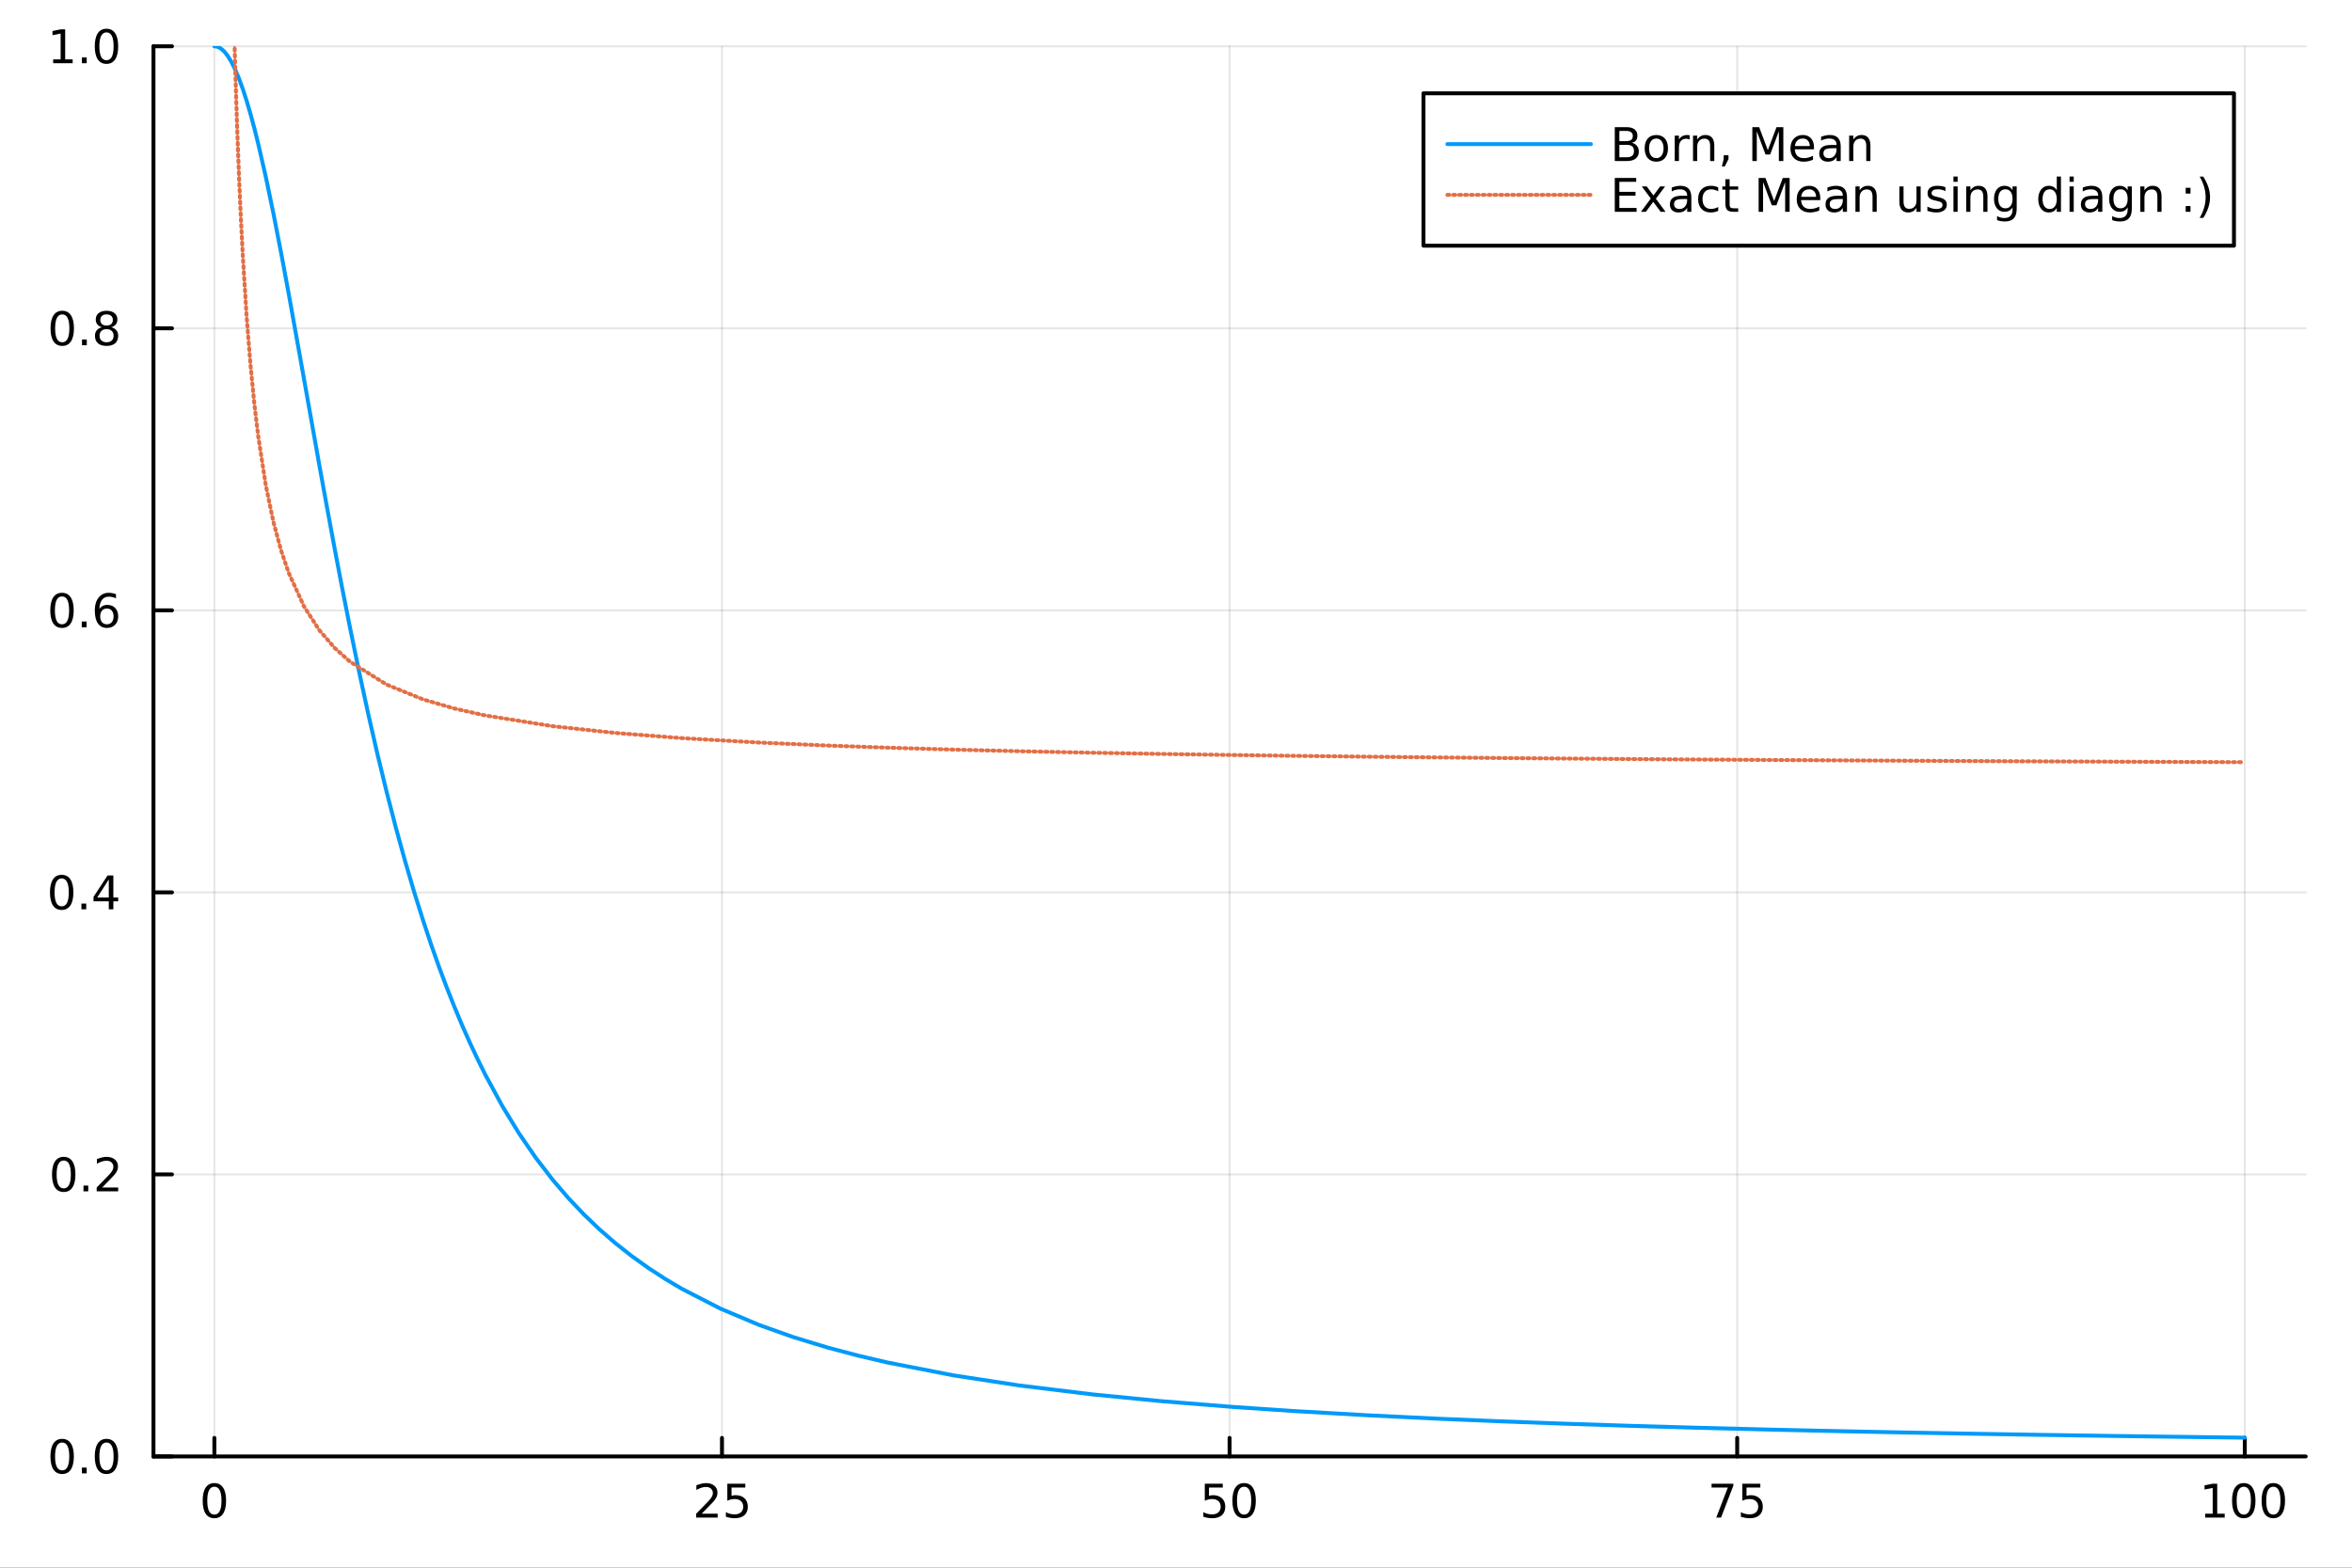 <?xml version="1.0" encoding="utf-8"?>
<svg xmlns="http://www.w3.org/2000/svg" xmlns:xlink="http://www.w3.org/1999/xlink" width="600" height="400" viewBox="0 0 2400 1600">
<rect x="0" y="0" width="2400" height="1600" fill="#333333" stroke="none"/>
<defs>
  <clipPath id="clip820">
    <rect x="0" y="0" width="2400" height="1600"/>
  </clipPath>
</defs>
<path clip-path="url(#clip820)" d="M0 1600 L2400 1600 L2400 0 L0 0  Z" fill="#ffffff" fill-rule="evenodd" fill-opacity="1"/>
<defs>
  <clipPath id="clip821">
    <rect x="480" y="0" width="1681" height="1600"/>
  </clipPath>
</defs>
<path clip-path="url(#clip820)" d="M156.598 1486.45 L2352.76 1486.45 L2352.76 47.244 L156.598 47.244  Z" fill="#ffffff" fill-rule="evenodd" fill-opacity="1"/>
<defs>
  <clipPath id="clip822">
    <rect x="156" y="47" width="2197" height="1440"/>
  </clipPath>
</defs>
<polyline clip-path="url(#clip822)" style="stroke:#000000; stroke-linecap:round; stroke-linejoin:round; stroke-width:2; stroke-opacity:0.1; fill:none" points="218.754,1486.45 218.754,47.244 "/>
<polyline clip-path="url(#clip822)" style="stroke:#000000; stroke-linecap:round; stroke-linejoin:round; stroke-width:2; stroke-opacity:0.1; fill:none" points="736.715,1486.45 736.715,47.244 "/>
<polyline clip-path="url(#clip822)" style="stroke:#000000; stroke-linecap:round; stroke-linejoin:round; stroke-width:2; stroke-opacity:0.1; fill:none" points="1254.68,1486.45 1254.68,47.244 "/>
<polyline clip-path="url(#clip822)" style="stroke:#000000; stroke-linecap:round; stroke-linejoin:round; stroke-width:2; stroke-opacity:0.1; fill:none" points="1772.64,1486.45 1772.64,47.244 "/>
<polyline clip-path="url(#clip822)" style="stroke:#000000; stroke-linecap:round; stroke-linejoin:round; stroke-width:2; stroke-opacity:0.1; fill:none" points="2290.6,1486.45 2290.6,47.244 "/>
<polyline clip-path="url(#clip820)" style="stroke:#000000; stroke-linecap:round; stroke-linejoin:round; stroke-width:4; stroke-opacity:1; fill:none" points="156.598,1486.45 2352.76,1486.45 "/>
<polyline clip-path="url(#clip820)" style="stroke:#000000; stroke-linecap:round; stroke-linejoin:round; stroke-width:4; stroke-opacity:1; fill:none" points="218.754,1486.45 218.754,1467.55 "/>
<polyline clip-path="url(#clip820)" style="stroke:#000000; stroke-linecap:round; stroke-linejoin:round; stroke-width:4; stroke-opacity:1; fill:none" points="736.715,1486.45 736.715,1467.55 "/>
<polyline clip-path="url(#clip820)" style="stroke:#000000; stroke-linecap:round; stroke-linejoin:round; stroke-width:4; stroke-opacity:1; fill:none" points="1254.68,1486.45 1254.68,1467.55 "/>
<polyline clip-path="url(#clip820)" style="stroke:#000000; stroke-linecap:round; stroke-linejoin:round; stroke-width:4; stroke-opacity:1; fill:none" points="1772.64,1486.45 1772.64,1467.55 "/>
<polyline clip-path="url(#clip820)" style="stroke:#000000; stroke-linecap:round; stroke-linejoin:round; stroke-width:4; stroke-opacity:1; fill:none" points="2290.6,1486.45 2290.6,1467.55 "/>
<path clip-path="url(#clip820)" d="M218.754 1517.37 Q215.143 1517.37 213.314 1520.93 Q211.508 1524.47 211.508 1531.6 Q211.508 1538.71 213.314 1542.27 Q215.143 1545.82 218.754 1545.82 Q222.388 1545.82 224.193 1542.27 Q226.022 1538.71 226.022 1531.6 Q226.022 1524.47 224.193 1520.93 Q222.388 1517.37 218.754 1517.37 M218.754 1513.66 Q224.564 1513.66 227.619 1518.27 Q230.698 1522.85 230.698 1531.6 Q230.698 1540.33 227.619 1544.94 Q224.564 1549.52 218.754 1549.52 Q212.943 1549.52 209.865 1544.94 Q206.809 1540.33 206.809 1531.6 Q206.809 1522.85 209.865 1518.27 Q212.943 1513.66 218.754 1513.66 Z" fill="#000000" fill-rule="evenodd" fill-opacity="1" /><path clip-path="url(#clip820)" d="M715.986 1544.91 L732.306 1544.91 L732.306 1548.85 L710.361 1548.85 L710.361 1544.91 Q713.023 1542.16 717.607 1537.53 Q722.213 1532.88 723.394 1531.53 Q725.639 1529.01 726.519 1527.27 Q727.421 1525.51 727.421 1523.82 Q727.421 1521.07 725.477 1519.33 Q723.556 1517.6 720.454 1517.6 Q718.255 1517.6 715.801 1518.36 Q713.371 1519.13 710.593 1520.68 L710.593 1515.95 Q713.417 1514.82 715.871 1514.24 Q718.324 1513.66 720.361 1513.66 Q725.732 1513.66 728.926 1516.35 Q732.12 1519.03 732.12 1523.52 Q732.12 1525.65 731.31 1527.57 Q730.523 1529.47 728.417 1532.07 Q727.838 1532.74 724.736 1535.95 Q721.634 1539.15 715.986 1544.91 Z" fill="#000000" fill-rule="evenodd" fill-opacity="1" /><path clip-path="url(#clip820)" d="M742.167 1514.29 L760.523 1514.29 L760.523 1518.22 L746.449 1518.22 L746.449 1526.7 Q747.468 1526.35 748.486 1526.19 Q749.505 1526 750.523 1526 Q756.31 1526 759.69 1529.17 Q763.069 1532.34 763.069 1537.76 Q763.069 1543.34 759.597 1546.44 Q756.125 1549.52 749.806 1549.52 Q747.63 1549.52 745.361 1549.15 Q743.116 1548.78 740.708 1548.04 L740.708 1543.34 Q742.792 1544.47 745.014 1545.03 Q747.236 1545.58 749.713 1545.58 Q753.718 1545.58 756.056 1543.48 Q758.393 1541.37 758.393 1537.76 Q758.393 1534.15 756.056 1532.04 Q753.718 1529.94 749.713 1529.94 Q747.838 1529.94 745.963 1530.35 Q744.111 1530.77 742.167 1531.65 L742.167 1514.29 Z" fill="#000000" fill-rule="evenodd" fill-opacity="1" /><path clip-path="url(#clip820)" d="M1229.38 1514.29 L1247.73 1514.29 L1247.73 1518.22 L1233.66 1518.22 L1233.66 1526.7 Q1234.68 1526.35 1235.7 1526.19 Q1236.71 1526 1237.73 1526 Q1243.52 1526 1246.9 1529.17 Q1250.28 1532.34 1250.28 1537.76 Q1250.28 1543.34 1246.81 1546.44 Q1243.33 1549.52 1237.02 1549.52 Q1234.84 1549.52 1232.57 1549.15 Q1230.33 1548.78 1227.92 1548.04 L1227.92 1543.34 Q1230 1544.47 1232.22 1545.03 Q1234.45 1545.58 1236.92 1545.58 Q1240.93 1545.58 1243.27 1543.48 Q1245.6 1541.37 1245.6 1537.76 Q1245.6 1534.15 1243.27 1532.04 Q1240.93 1529.94 1236.92 1529.94 Q1235.05 1529.94 1233.17 1530.35 Q1231.32 1530.77 1229.38 1531.65 L1229.38 1514.29 Z" fill="#000000" fill-rule="evenodd" fill-opacity="1" /><path clip-path="url(#clip820)" d="M1269.49 1517.37 Q1265.88 1517.37 1264.05 1520.93 Q1262.25 1524.47 1262.25 1531.6 Q1262.25 1538.71 1264.05 1542.27 Q1265.88 1545.82 1269.49 1545.82 Q1273.13 1545.82 1274.93 1542.27 Q1276.76 1538.71 1276.76 1531.6 Q1276.76 1524.47 1274.93 1520.93 Q1273.13 1517.37 1269.49 1517.37 M1269.49 1513.66 Q1275.3 1513.66 1278.36 1518.27 Q1281.44 1522.85 1281.44 1531.6 Q1281.44 1540.33 1278.36 1544.94 Q1275.3 1549.52 1269.49 1549.52 Q1263.68 1549.52 1260.6 1544.94 Q1257.55 1540.33 1257.55 1531.6 Q1257.55 1522.85 1260.6 1518.27 Q1263.68 1513.66 1269.49 1513.66 Z" fill="#000000" fill-rule="evenodd" fill-opacity="1" /><path clip-path="url(#clip820)" d="M1746.49 1514.29 L1768.72 1514.29 L1768.72 1516.28 L1756.17 1548.85 L1751.28 1548.85 L1763.09 1518.22 L1746.49 1518.22 L1746.49 1514.29 Z" fill="#000000" fill-rule="evenodd" fill-opacity="1" /><path clip-path="url(#clip820)" d="M1777.88 1514.29 L1796.24 1514.29 L1796.24 1518.22 L1782.16 1518.22 L1782.16 1526.7 Q1783.18 1526.35 1784.2 1526.19 Q1785.22 1526 1786.24 1526 Q1792.03 1526 1795.4 1529.17 Q1798.78 1532.34 1798.78 1537.76 Q1798.78 1543.34 1795.31 1546.44 Q1791.84 1549.52 1785.52 1549.52 Q1783.34 1549.52 1781.08 1549.15 Q1778.83 1548.78 1776.42 1548.04 L1776.42 1543.34 Q1778.51 1544.47 1780.73 1545.03 Q1782.95 1545.58 1785.43 1545.58 Q1789.43 1545.58 1791.77 1543.48 Q1794.11 1541.37 1794.11 1537.76 Q1794.11 1534.15 1791.77 1532.04 Q1789.43 1529.94 1785.43 1529.94 Q1783.55 1529.94 1781.68 1530.35 Q1779.83 1530.77 1777.88 1531.65 L1777.88 1514.29 Z" fill="#000000" fill-rule="evenodd" fill-opacity="1" /><path clip-path="url(#clip820)" d="M2250.21 1544.91 L2257.85 1544.91 L2257.85 1518.55 L2249.54 1520.21 L2249.54 1515.95 L2257.8 1514.29 L2262.48 1514.29 L2262.48 1544.91 L2270.11 1544.91 L2270.11 1548.85 L2250.21 1548.85 L2250.21 1544.91 Z" fill="#000000" fill-rule="evenodd" fill-opacity="1" /><path clip-path="url(#clip820)" d="M2289.56 1517.37 Q2285.95 1517.37 2284.12 1520.93 Q2282.31 1524.47 2282.31 1531.6 Q2282.31 1538.71 2284.12 1542.27 Q2285.95 1545.82 2289.56 1545.82 Q2293.19 1545.82 2295 1542.27 Q2296.83 1538.71 2296.83 1531.6 Q2296.83 1524.47 2295 1520.93 Q2293.19 1517.37 2289.56 1517.37 M2289.56 1513.66 Q2295.37 1513.66 2298.42 1518.27 Q2301.5 1522.85 2301.5 1531.6 Q2301.5 1540.33 2298.42 1544.94 Q2295.37 1549.52 2289.56 1549.52 Q2283.75 1549.52 2280.67 1544.94 Q2277.61 1540.33 2277.61 1531.6 Q2277.61 1522.85 2280.67 1518.27 Q2283.75 1513.66 2289.56 1513.66 Z" fill="#000000" fill-rule="evenodd" fill-opacity="1" /><path clip-path="url(#clip820)" d="M2319.72 1517.37 Q2316.11 1517.37 2314.28 1520.93 Q2312.48 1524.47 2312.48 1531.6 Q2312.48 1538.71 2314.28 1542.27 Q2316.11 1545.82 2319.72 1545.82 Q2323.35 1545.82 2325.16 1542.27 Q2326.99 1538.71 2326.99 1531.6 Q2326.99 1524.47 2325.16 1520.93 Q2323.35 1517.37 2319.72 1517.37 M2319.72 1513.66 Q2325.53 1513.66 2328.59 1518.27 Q2331.67 1522.85 2331.67 1531.6 Q2331.67 1540.33 2328.59 1544.94 Q2325.53 1549.52 2319.72 1549.52 Q2313.91 1549.52 2310.83 1544.94 Q2307.78 1540.33 2307.78 1531.6 Q2307.78 1522.85 2310.83 1518.27 Q2313.91 1513.66 2319.72 1513.66 Z" fill="#000000" fill-rule="evenodd" fill-opacity="1" /><polyline clip-path="url(#clip822)" style="stroke:#000000; stroke-linecap:round; stroke-linejoin:round; stroke-width:2; stroke-opacity:0.1; fill:none" points="156.598,1486.45 2352.76,1486.45 "/>
<polyline clip-path="url(#clip822)" style="stroke:#000000; stroke-linecap:round; stroke-linejoin:round; stroke-width:2; stroke-opacity:0.1; fill:none" points="156.598,1198.61 2352.76,1198.61 "/>
<polyline clip-path="url(#clip822)" style="stroke:#000000; stroke-linecap:round; stroke-linejoin:round; stroke-width:2; stroke-opacity:0.1; fill:none" points="156.598,910.766 2352.76,910.766 "/>
<polyline clip-path="url(#clip822)" style="stroke:#000000; stroke-linecap:round; stroke-linejoin:round; stroke-width:2; stroke-opacity:0.1; fill:none" points="156.598,622.926 2352.76,622.926 "/>
<polyline clip-path="url(#clip822)" style="stroke:#000000; stroke-linecap:round; stroke-linejoin:round; stroke-width:2; stroke-opacity:0.1; fill:none" points="156.598,335.085 2352.76,335.085 "/>
<polyline clip-path="url(#clip822)" style="stroke:#000000; stroke-linecap:round; stroke-linejoin:round; stroke-width:2; stroke-opacity:0.1; fill:none" points="156.598,47.244 2352.76,47.244 "/>
<polyline clip-path="url(#clip820)" style="stroke:#000000; stroke-linecap:round; stroke-linejoin:round; stroke-width:4; stroke-opacity:1; fill:none" points="156.598,1486.45 156.598,47.244 "/>
<polyline clip-path="url(#clip820)" style="stroke:#000000; stroke-linecap:round; stroke-linejoin:round; stroke-width:4; stroke-opacity:1; fill:none" points="156.598,1486.45 175.496,1486.45 "/>
<polyline clip-path="url(#clip820)" style="stroke:#000000; stroke-linecap:round; stroke-linejoin:round; stroke-width:4; stroke-opacity:1; fill:none" points="156.598,1198.61 175.496,1198.61 "/>
<polyline clip-path="url(#clip820)" style="stroke:#000000; stroke-linecap:round; stroke-linejoin:round; stroke-width:4; stroke-opacity:1; fill:none" points="156.598,910.766 175.496,910.766 "/>
<polyline clip-path="url(#clip820)" style="stroke:#000000; stroke-linecap:round; stroke-linejoin:round; stroke-width:4; stroke-opacity:1; fill:none" points="156.598,622.926 175.496,622.926 "/>
<polyline clip-path="url(#clip820)" style="stroke:#000000; stroke-linecap:round; stroke-linejoin:round; stroke-width:4; stroke-opacity:1; fill:none" points="156.598,335.085 175.496,335.085 "/>
<polyline clip-path="url(#clip820)" style="stroke:#000000; stroke-linecap:round; stroke-linejoin:round; stroke-width:4; stroke-opacity:1; fill:none" points="156.598,47.244 175.496,47.244 "/>
<path clip-path="url(#clip820)" d="M63.423 1472.25 Q59.812 1472.25 57.983 1475.81 Q56.177 1479.35 56.177 1486.48 Q56.177 1493.59 57.983 1497.15 Q59.812 1500.7 63.423 1500.7 Q67.057 1500.7 68.862 1497.15 Q70.691 1493.59 70.691 1486.48 Q70.691 1479.35 68.862 1475.81 Q67.057 1472.25 63.423 1472.25 M63.423 1468.54 Q69.233 1468.54 72.288 1473.15 Q75.367 1477.73 75.367 1486.48 Q75.367 1495.21 72.288 1499.82 Q69.233 1504.4 63.423 1504.4 Q57.612 1504.4 54.534 1499.82 Q51.478 1495.21 51.478 1486.48 Q51.478 1477.73 54.534 1473.15 Q57.612 1468.54 63.423 1468.54 Z" fill="#000000" fill-rule="evenodd" fill-opacity="1" /><path clip-path="url(#clip820)" d="M83.585 1497.85 L88.469 1497.85 L88.469 1503.73 L83.585 1503.73 L83.585 1497.85 Z" fill="#000000" fill-rule="evenodd" fill-opacity="1" /><path clip-path="url(#clip820)" d="M108.654 1472.25 Q105.043 1472.25 103.214 1475.81 Q101.409 1479.35 101.409 1486.48 Q101.409 1493.59 103.214 1497.15 Q105.043 1500.7 108.654 1500.7 Q112.288 1500.7 114.094 1497.15 Q115.922 1493.59 115.922 1486.48 Q115.922 1479.35 114.094 1475.81 Q112.288 1472.25 108.654 1472.25 M108.654 1468.54 Q114.464 1468.54 117.52 1473.15 Q120.598 1477.73 120.598 1486.48 Q120.598 1495.21 117.52 1499.82 Q114.464 1504.4 108.654 1504.4 Q102.844 1504.4 99.765 1499.82 Q96.71 1495.21 96.71 1486.48 Q96.71 1477.73 99.765 1473.15 Q102.844 1468.54 108.654 1468.54 Z" fill="#000000" fill-rule="evenodd" fill-opacity="1" /><path clip-path="url(#clip820)" d="M65.02 1184.41 Q61.409 1184.41 59.58 1187.97 Q57.775 1191.51 57.775 1198.64 Q57.775 1205.75 59.58 1209.31 Q61.409 1212.85 65.02 1212.85 Q68.654 1212.85 70.46 1209.31 Q72.288 1205.75 72.288 1198.64 Q72.288 1191.51 70.46 1187.97 Q68.654 1184.41 65.02 1184.41 M65.02 1180.7 Q70.83 1180.7 73.885 1185.31 Q76.964 1189.89 76.964 1198.64 Q76.964 1207.37 73.885 1211.98 Q70.83 1216.56 65.02 1216.56 Q59.21 1216.56 56.131 1211.98 Q53.075 1207.37 53.075 1198.64 Q53.075 1189.89 56.131 1185.31 Q59.21 1180.7 65.02 1180.7 Z" fill="#000000" fill-rule="evenodd" fill-opacity="1" /><path clip-path="url(#clip820)" d="M85.182 1210.01 L90.066 1210.01 L90.066 1215.89 L85.182 1215.89 L85.182 1210.01 Z" fill="#000000" fill-rule="evenodd" fill-opacity="1" /><path clip-path="url(#clip820)" d="M104.279 1211.95 L120.598 1211.95 L120.598 1215.89 L98.654 1215.89 L98.654 1211.95 Q101.316 1209.2 105.899 1204.57 Q110.506 1199.91 111.686 1198.57 Q113.932 1196.05 114.811 1194.31 Q115.714 1192.55 115.714 1190.86 Q115.714 1188.11 113.77 1186.37 Q111.848 1184.64 108.746 1184.64 Q106.547 1184.64 104.094 1185.4 Q101.663 1186.17 98.885 1187.72 L98.885 1182.99 Q101.709 1181.86 104.163 1181.28 Q106.617 1180.7 108.654 1180.7 Q114.024 1180.7 117.219 1183.39 Q120.413 1186.07 120.413 1190.56 Q120.413 1192.69 119.603 1194.61 Q118.816 1196.51 116.709 1199.1 Q116.131 1199.78 113.029 1202.99 Q109.927 1206.19 104.279 1211.95 Z" fill="#000000" fill-rule="evenodd" fill-opacity="1" /><path clip-path="url(#clip820)" d="M62.937 896.565 Q59.325 896.565 57.497 900.13 Q55.691 903.671 55.691 910.801 Q55.691 917.908 57.497 921.472 Q59.325 925.014 62.937 925.014 Q66.571 925.014 68.376 921.472 Q70.205 917.908 70.205 910.801 Q70.205 903.671 68.376 900.13 Q66.571 896.565 62.937 896.565 M62.937 892.861 Q68.747 892.861 71.802 897.468 Q74.881 902.051 74.881 910.801 Q74.881 919.528 71.802 924.134 Q68.747 928.718 62.937 928.718 Q57.126 928.718 54.048 924.134 Q50.992 919.528 50.992 910.801 Q50.992 902.051 54.048 897.468 Q57.126 892.861 62.937 892.861 Z" fill="#000000" fill-rule="evenodd" fill-opacity="1" /><path clip-path="url(#clip820)" d="M83.098 922.167 L87.983 922.167 L87.983 928.046 L83.098 928.046 L83.098 922.167 Z" fill="#000000" fill-rule="evenodd" fill-opacity="1" /><path clip-path="url(#clip820)" d="M111.015 897.56 L99.21 916.009 L111.015 916.009 L111.015 897.56 M109.788 893.486 L115.668 893.486 L115.668 916.009 L120.598 916.009 L120.598 919.898 L115.668 919.898 L115.668 928.046 L111.015 928.046 L111.015 919.898 L95.413 919.898 L95.413 915.384 L109.788 893.486 Z" fill="#000000" fill-rule="evenodd" fill-opacity="1" /><path clip-path="url(#clip820)" d="M63.261 608.724 Q59.65 608.724 57.821 612.289 Q56.015 615.831 56.015 622.96 Q56.015 630.067 57.821 633.632 Q59.65 637.173 63.261 637.173 Q66.895 637.173 68.7 633.632 Q70.529 630.067 70.529 622.96 Q70.529 615.831 68.7 612.289 Q66.895 608.724 63.261 608.724 M63.261 605.021 Q69.071 605.021 72.126 609.627 Q75.205 614.21 75.205 622.96 Q75.205 631.687 72.126 636.294 Q69.071 640.877 63.261 640.877 Q57.45 640.877 54.372 636.294 Q51.316 631.687 51.316 622.96 Q51.316 614.21 54.372 609.627 Q57.45 605.021 63.261 605.021 Z" fill="#000000" fill-rule="evenodd" fill-opacity="1" /><path clip-path="url(#clip820)" d="M83.422 634.326 L88.307 634.326 L88.307 640.206 L83.422 640.206 L83.422 634.326 Z" fill="#000000" fill-rule="evenodd" fill-opacity="1" /><path clip-path="url(#clip820)" d="M109.071 621.062 Q105.922 621.062 104.071 623.215 Q102.242 625.368 102.242 629.118 Q102.242 632.845 104.071 635.02 Q105.922 637.173 109.071 637.173 Q112.219 637.173 114.047 635.02 Q115.899 632.845 115.899 629.118 Q115.899 625.368 114.047 623.215 Q112.219 621.062 109.071 621.062 M118.353 606.409 L118.353 610.669 Q116.594 609.835 114.788 609.396 Q113.006 608.956 111.246 608.956 Q106.617 608.956 104.163 612.081 Q101.733 615.206 101.385 621.525 Q102.751 619.511 104.811 618.446 Q106.871 617.359 109.348 617.359 Q114.557 617.359 117.566 620.53 Q120.598 623.678 120.598 629.118 Q120.598 634.442 117.45 637.659 Q114.302 640.877 109.071 640.877 Q103.075 640.877 99.904 636.294 Q96.733 631.687 96.733 622.96 Q96.733 614.766 100.621 609.905 Q104.51 605.021 111.061 605.021 Q112.82 605.021 114.603 605.368 Q116.408 605.715 118.353 606.409 Z" fill="#000000" fill-rule="evenodd" fill-opacity="1" /><path clip-path="url(#clip820)" d="M63.515 320.884 Q59.904 320.884 58.075 324.448 Q56.27 327.99 56.27 335.12 Q56.27 342.226 58.075 345.791 Q59.904 349.332 63.515 349.332 Q67.149 349.332 68.955 345.791 Q70.784 342.226 70.784 335.12 Q70.784 327.99 68.955 324.448 Q67.149 320.884 63.515 320.884 M63.515 317.18 Q69.325 317.18 72.381 321.786 Q75.46 326.37 75.46 335.12 Q75.46 343.846 72.381 348.453 Q69.325 353.036 63.515 353.036 Q57.705 353.036 54.626 348.453 Q51.571 343.846 51.571 335.12 Q51.571 326.37 54.626 321.786 Q57.705 317.18 63.515 317.18 Z" fill="#000000" fill-rule="evenodd" fill-opacity="1" /><path clip-path="url(#clip820)" d="M83.677 346.485 L88.561 346.485 L88.561 352.365 L83.677 352.365 L83.677 346.485 Z" fill="#000000" fill-rule="evenodd" fill-opacity="1" /><path clip-path="url(#clip820)" d="M108.746 335.953 Q105.413 335.953 103.492 337.735 Q101.594 339.518 101.594 342.643 Q101.594 345.768 103.492 347.55 Q105.413 349.332 108.746 349.332 Q112.08 349.332 114.001 347.55 Q115.922 345.745 115.922 342.643 Q115.922 339.518 114.001 337.735 Q112.103 335.953 108.746 335.953 M104.071 333.962 Q101.061 333.221 99.371 331.161 Q97.705 329.101 97.705 326.138 Q97.705 321.995 100.645 319.587 Q103.608 317.18 108.746 317.18 Q113.908 317.18 116.848 319.587 Q119.788 321.995 119.788 326.138 Q119.788 329.101 118.098 331.161 Q116.432 333.221 113.445 333.962 Q116.825 334.749 118.7 337.041 Q120.598 339.333 120.598 342.643 Q120.598 347.666 117.52 350.351 Q114.464 353.036 108.746 353.036 Q103.029 353.036 99.95 350.351 Q96.895 347.666 96.895 342.643 Q96.895 339.333 98.793 337.041 Q100.691 334.749 104.071 333.962 M102.358 326.578 Q102.358 329.263 104.024 330.768 Q105.714 332.272 108.746 332.272 Q111.756 332.272 113.445 330.768 Q115.158 329.263 115.158 326.578 Q115.158 323.893 113.445 322.388 Q111.756 320.884 108.746 320.884 Q105.714 320.884 104.024 322.388 Q102.358 323.893 102.358 326.578 Z" fill="#000000" fill-rule="evenodd" fill-opacity="1" /><path clip-path="url(#clip820)" d="M54.233 60.589 L61.872 60.589 L61.872 34.223 L53.562 35.89 L53.562 31.631 L61.825 29.964 L66.501 29.964 L66.501 60.589 L74.14 60.589 L74.14 64.524 L54.233 64.524 L54.233 60.589 Z" fill="#000000" fill-rule="evenodd" fill-opacity="1" /><path clip-path="url(#clip820)" d="M83.585 58.645 L88.469 58.645 L88.469 64.524 L83.585 64.524 L83.585 58.645 Z" fill="#000000" fill-rule="evenodd" fill-opacity="1" /><path clip-path="url(#clip820)" d="M108.654 33.043 Q105.043 33.043 103.214 36.608 Q101.409 40.149 101.409 47.279 Q101.409 54.385 103.214 57.95 Q105.043 61.492 108.654 61.492 Q112.288 61.492 114.094 57.95 Q115.922 54.385 115.922 47.279 Q115.922 40.149 114.094 36.608 Q112.288 33.043 108.654 33.043 M108.654 29.339 Q114.464 29.339 117.52 33.946 Q120.598 38.529 120.598 47.279 Q120.598 56.006 117.52 60.612 Q114.464 65.195 108.654 65.195 Q102.844 65.195 99.765 60.612 Q96.71 56.006 96.71 47.279 Q96.71 38.529 99.765 33.946 Q102.844 29.339 108.654 29.339 Z" fill="#000000" fill-rule="evenodd" fill-opacity="1" /><polyline clip-path="url(#clip822)" style="stroke:#009af9; stroke-linecap:round; stroke-linejoin:round; stroke-width:4; stroke-opacity:1; fill:none" points="218.754,47.244 220.44,47.396 222.126,47.852 223.812,48.611 225.498,49.673 227.184,51.035 228.87,52.697 230.556,54.656 232.242,56.909 236.14,63.228 240.038,71.064 243.935,80.362 247.833,91.065 251.731,103.102 255.628,116.4 259.526,130.879 263.423,146.455 271.219,180.542 279.014,217.943 286.809,257.936 294.604,299.825 310.195,386.759 325.785,474.352 333.581,517.342 341.376,559.377 349.171,600.227 356.966,639.72 366.336,685.222 375.705,728.458 385.074,769.367 394.443,807.944 403.813,844.225 413.182,878.276 422.551,910.187 431.92,940.057 439.842,963.801 447.763,986.232 455.685,1007.42 463.607,1027.43 471.528,1046.34 479.45,1064.19 487.371,1081.07 495.293,1097.02 512.503,1128.75 529.713,1156.92 546.923,1181.97 564.133,1204.31 579.999,1222.81 595.866,1239.55 611.732,1254.72 627.598,1268.51 644.608,1281.94 661.618,1294.12 678.629,1305.2 695.639,1315.31 735.055,1335.57 774.471,1352.23 809.499,1364.67 844.528,1375.33 875.244,1383.47 905.961,1390.66 972.94,1403.71 1040.32,1414.06 1114.81,1423.15 1185.69,1430.11 1259.39,1436.03 1321.42,1440.21 1397.17,1444.54 1466.55,1447.91 1530.63,1450.6 1595.54,1453 1668.29,1455.36 1734.21,1457.24 1809.69,1459.15 1879.57,1460.72 1948.47,1462.11 2015.36,1463.32 2083.94,1464.46 2159.07,1465.58 2268.21,1467.03 2290.6,1467.3 "/>
<polyline clip-path="url(#clip822)" style="stroke:#e26f46; stroke-linecap:round; stroke-linejoin:round; stroke-width:4; stroke-opacity:1; fill:none" stroke-dasharray="2, 4" points="218.754,-7556.34 218.964,-7556.34 219.175,-7556.34 219.386,-7556.34 219.597,-7556.34 219.807,-7556.34 220.018,-7556.34 220.124,-7556.34 220.229,-7556.34 220.334,-7556.34 220.44,-7556.34 220.545,-7556.34 220.651,-7233.65 220.756,-6811.6 220.861,-6431.76 220.967,-6088.1 221.072,-5775.67 221.177,-5490.41 221.283,-5228.93 221.388,-4988.36 221.494,-4766.3 221.599,-4560.69 221.704,-4369.76 221.81,-4192.01 221.915,-4026.1 222.02,-3870.89 222.126,-3725.39 222.231,-3588.7 222.337,-3460.06 222.442,-3338.77 222.547,-3224.21 222.653,-3115.85 222.758,-3013.19 222.864,-2915.79 222.969,-2823.27 223.18,-2651.43 223.39,-2495.22 223.601,-2352.59 223.812,-2221.85 224.023,-2101.57 224.233,-1990.54 224.444,-1887.73 224.655,-1792.27 224.866,-1703.39 225.077,-1620.43 225.287,-1542.83 225.498,-1470.08 225.92,-1337.42 226.341,-1219.49 226.763,-1113.98 227.184,-1019.02 227.606,-933.102 228.027,-854.996 228.449,-783.682 228.87,-718.311 229.713,-602.654 230.556,-503.519 230.978,-459.08 231.399,-417.603 231.821,-378.802 232.242,-342.426 233.217,-266.454 234.191,-200.073 235.166,-141.575 236.14,-89.633 238.089,-1.455 240.038,70.575 241.987,130.521 243.935,181.189 245.884,224.578 247.833,262.151 251.731,323.975 255.628,372.729 259.526,412.162 263.423,444.714 271.219,495.307 279.014,532.811 286.809,561.724 294.604,584.694 310.195,618.885 325.785,643.115 341.376,661.183 356.966,675.176 394.443,698.652 431.92,713.873 463.607,723.107 495.293,730.225 564.133,741.188 627.598,748.025 695.639,753.333 774.471,757.858 844.528,760.922 905.961,763.095 972.94,765.061 1040.32,766.715 1114.81,768.254 1185.69,769.498 1259.39,770.612 1321.42,771.435 1397.17,772.321 1466.55,773.039 1530.63,773.634 1595.54,774.181 1668.29,774.736 1734.21,775.192 1809.69,775.668 1879.57,776.071 1948.47,776.435 2015.36,776.763 2083.94,777.074 2159.07,777.39 2268.21,777.807 2290.6,777.888 "/>
<path clip-path="url(#clip820)" d="M1452.53 250.738 L2279.55 250.738 L2279.55 95.218 L1452.53 95.218  Z" fill="#ffffff" fill-rule="evenodd" fill-opacity="1"/>
<polyline clip-path="url(#clip820)" style="stroke:#000000; stroke-linecap:round; stroke-linejoin:round; stroke-width:4; stroke-opacity:1; fill:none" points="1452.53,250.738 2279.55,250.738 2279.55,95.218 1452.53,95.218 1452.53,250.738 "/>
<polyline clip-path="url(#clip820)" style="stroke:#009af9; stroke-linecap:round; stroke-linejoin:round; stroke-width:4; stroke-opacity:1; fill:none" points="1476.93,147.058 1623.34,147.058 "/>
<path clip-path="url(#clip820)" d="M1652.42 147.833 L1652.42 160.495 L1659.92 160.495 Q1663.69 160.495 1665.5 158.944 Q1667.33 157.37 1667.33 154.152 Q1667.33 150.912 1665.5 149.384 Q1663.69 147.833 1659.92 147.833 L1652.42 147.833 M1652.42 133.62 L1652.42 144.037 L1659.34 144.037 Q1662.77 144.037 1664.43 142.764 Q1666.12 141.467 1666.12 138.828 Q1666.12 136.213 1664.43 134.916 Q1662.77 133.62 1659.34 133.62 L1652.42 133.62 M1647.74 129.778 L1659.69 129.778 Q1665.04 129.778 1667.93 132 Q1670.82 134.222 1670.82 138.319 Q1670.82 141.49 1669.34 143.365 Q1667.86 145.24 1664.99 145.703 Q1668.44 146.444 1670.34 148.805 Q1672.26 151.143 1672.26 154.662 Q1672.26 159.291 1669.11 161.814 Q1665.96 164.338 1660.15 164.338 L1647.74 164.338 L1647.74 129.778 Z" fill="#000000" fill-rule="evenodd" fill-opacity="1" /><path clip-path="url(#clip820)" d="M1690.13 141.398 Q1686.7 141.398 1684.71 144.083 Q1682.72 146.745 1682.72 151.398 Q1682.72 156.051 1684.69 158.736 Q1686.68 161.398 1690.13 161.398 Q1693.53 161.398 1695.52 158.713 Q1697.51 156.027 1697.51 151.398 Q1697.51 146.791 1695.52 144.106 Q1693.53 141.398 1690.13 141.398 M1690.13 137.787 Q1695.68 137.787 1698.86 141.398 Q1702.03 145.009 1702.03 151.398 Q1702.03 157.764 1698.86 161.398 Q1695.68 165.009 1690.13 165.009 Q1684.55 165.009 1681.38 161.398 Q1678.23 157.764 1678.23 151.398 Q1678.23 145.009 1681.38 141.398 Q1684.55 137.787 1690.13 137.787 Z" fill="#000000" fill-rule="evenodd" fill-opacity="1" /><path clip-path="url(#clip820)" d="M1724.11 142.393 Q1723.39 141.977 1722.54 141.791 Q1721.7 141.583 1720.68 141.583 Q1717.07 141.583 1715.13 143.944 Q1713.21 146.282 1713.21 150.68 L1713.21 164.338 L1708.92 164.338 L1708.92 138.412 L1713.21 138.412 L1713.21 142.44 Q1714.55 140.078 1716.7 138.944 Q1718.86 137.787 1721.93 137.787 Q1722.37 137.787 1722.91 137.856 Q1723.44 137.903 1724.09 138.018 L1724.11 142.393 Z" fill="#000000" fill-rule="evenodd" fill-opacity="1" /><path clip-path="url(#clip820)" d="M1749.3 148.689 L1749.3 164.338 L1745.04 164.338 L1745.04 148.828 Q1745.04 145.148 1743.6 143.319 Q1742.17 141.49 1739.3 141.49 Q1735.85 141.49 1733.86 143.69 Q1731.86 145.889 1731.86 149.685 L1731.86 164.338 L1727.58 164.338 L1727.58 138.412 L1731.86 138.412 L1731.86 142.44 Q1733.39 140.102 1735.45 138.944 Q1737.54 137.787 1740.24 137.787 Q1744.71 137.787 1747 140.565 Q1749.3 143.319 1749.3 148.689 Z" fill="#000000" fill-rule="evenodd" fill-opacity="1" /><path clip-path="url(#clip820)" d="M1758.88 158.458 L1763.76 158.458 L1763.76 162.439 L1759.97 169.847 L1756.98 169.847 L1758.88 162.439 L1758.88 158.458 Z" fill="#000000" fill-rule="evenodd" fill-opacity="1" /><path clip-path="url(#clip820)" d="M1788.11 129.778 L1795.08 129.778 L1803.9 153.296 L1812.77 129.778 L1819.73 129.778 L1819.73 164.338 L1815.17 164.338 L1815.17 133.99 L1806.26 157.694 L1801.56 157.694 L1792.65 133.99 L1792.65 164.338 L1788.11 164.338 L1788.11 129.778 Z" fill="#000000" fill-rule="evenodd" fill-opacity="1" /><path clip-path="url(#clip820)" d="M1851.01 150.31 L1851.01 152.393 L1831.42 152.393 Q1831.7 156.791 1834.06 159.106 Q1836.45 161.398 1840.68 161.398 Q1843.14 161.398 1845.43 160.796 Q1847.74 160.194 1850.01 158.99 L1850.01 163.018 Q1847.72 163.99 1845.31 164.5 Q1842.91 165.009 1840.43 165.009 Q1834.23 165.009 1830.59 161.398 Q1826.98 157.787 1826.98 151.629 Q1826.98 145.264 1830.41 141.537 Q1833.85 137.787 1839.69 137.787 Q1844.92 137.787 1847.95 141.166 Q1851.01 144.523 1851.01 150.31 M1846.75 149.06 Q1846.7 145.565 1844.78 143.481 Q1842.88 141.398 1839.73 141.398 Q1836.17 141.398 1834.02 143.412 Q1831.89 145.426 1831.56 149.083 L1846.75 149.06 Z" fill="#000000" fill-rule="evenodd" fill-opacity="1" /><path clip-path="url(#clip820)" d="M1869.78 151.305 Q1864.62 151.305 1862.63 152.486 Q1860.64 153.666 1860.64 156.514 Q1860.64 158.782 1862.12 160.125 Q1863.62 161.444 1866.19 161.444 Q1869.73 161.444 1871.86 158.944 Q1874.02 156.421 1874.02 152.254 L1874.02 151.305 L1869.78 151.305 M1878.28 149.546 L1878.28 164.338 L1874.02 164.338 L1874.02 160.402 Q1872.56 162.763 1870.38 163.898 Q1868.21 165.009 1865.06 165.009 Q1861.08 165.009 1858.72 162.787 Q1856.38 160.541 1856.38 156.791 Q1856.38 152.416 1859.29 150.194 Q1862.23 147.972 1868.04 147.972 L1874.02 147.972 L1874.02 147.555 Q1874.02 144.615 1872.07 143.018 Q1870.15 141.398 1866.66 141.398 Q1864.43 141.398 1862.33 141.93 Q1860.22 142.463 1858.28 143.527 L1858.28 139.592 Q1860.61 138.69 1862.81 138.25 Q1865.01 137.787 1867.1 137.787 Q1872.72 137.787 1875.5 140.703 Q1878.28 143.62 1878.28 149.546 Z" fill="#000000" fill-rule="evenodd" fill-opacity="1" /><path clip-path="url(#clip820)" d="M1908.6 148.689 L1908.6 164.338 L1904.34 164.338 L1904.34 148.828 Q1904.34 145.148 1902.91 143.319 Q1901.47 141.49 1898.6 141.49 Q1895.15 141.49 1893.16 143.69 Q1891.17 145.889 1891.17 149.685 L1891.17 164.338 L1886.89 164.338 L1886.89 138.412 L1891.17 138.412 L1891.17 142.44 Q1892.7 140.102 1894.76 138.944 Q1896.84 137.787 1899.55 137.787 Q1904.02 137.787 1906.31 140.565 Q1908.6 143.319 1908.6 148.689 Z" fill="#000000" fill-rule="evenodd" fill-opacity="1" /><polyline clip-path="url(#clip820)" style="stroke:#e26f46; stroke-linecap:round; stroke-linejoin:round; stroke-width:4; stroke-opacity:1; fill:none" stroke-dasharray="2, 4" points="1476.93,198.898 1623.34,198.898 "/>
<path clip-path="url(#clip820)" d="M1647.74 181.618 L1669.6 181.618 L1669.6 185.553 L1652.42 185.553 L1652.42 195.784 L1668.88 195.784 L1668.88 199.719 L1652.42 199.719 L1652.42 212.242 L1670.01 212.242 L1670.01 216.178 L1647.74 216.178 L1647.74 181.618 Z" fill="#000000" fill-rule="evenodd" fill-opacity="1" /><path clip-path="url(#clip820)" d="M1699.06 190.252 L1689.69 202.867 L1699.55 216.178 L1694.53 216.178 L1686.98 205.992 L1679.43 216.178 L1674.41 216.178 L1684.48 202.613 L1675.27 190.252 L1680.29 190.252 L1687.17 199.488 L1694.04 190.252 L1699.06 190.252 Z" fill="#000000" fill-rule="evenodd" fill-opacity="1" /><path clip-path="url(#clip820)" d="M1717.35 203.145 Q1712.19 203.145 1710.2 204.326 Q1708.21 205.506 1708.21 208.354 Q1708.21 210.622 1709.69 211.965 Q1711.19 213.284 1713.76 213.284 Q1717.3 213.284 1719.43 210.784 Q1721.59 208.261 1721.59 204.094 L1721.59 203.145 L1717.35 203.145 M1725.85 201.386 L1725.85 216.178 L1721.59 216.178 L1721.59 212.242 Q1720.13 214.603 1717.95 215.738 Q1715.78 216.849 1712.63 216.849 Q1708.65 216.849 1706.29 214.627 Q1703.95 212.381 1703.95 208.631 Q1703.95 204.256 1706.86 202.034 Q1709.8 199.812 1715.61 199.812 L1721.59 199.812 L1721.59 199.395 Q1721.59 196.455 1719.64 194.858 Q1717.72 193.238 1714.23 193.238 Q1712 193.238 1709.9 193.77 Q1707.79 194.303 1705.85 195.367 L1705.85 191.432 Q1708.18 190.53 1710.38 190.09 Q1712.58 189.627 1714.67 189.627 Q1720.29 189.627 1723.07 192.543 Q1725.85 195.46 1725.85 201.386 Z" fill="#000000" fill-rule="evenodd" fill-opacity="1" /><path clip-path="url(#clip820)" d="M1753.28 191.247 L1753.28 195.229 Q1751.47 194.233 1749.64 193.747 Q1747.84 193.238 1745.98 193.238 Q1741.84 193.238 1739.55 195.877 Q1737.26 198.492 1737.26 203.238 Q1737.26 207.983 1739.55 210.622 Q1741.84 213.238 1745.98 213.238 Q1747.84 213.238 1749.64 212.752 Q1751.47 212.242 1753.28 211.247 L1753.28 215.182 Q1751.49 216.016 1749.57 216.432 Q1747.67 216.849 1745.52 216.849 Q1739.67 216.849 1736.22 213.168 Q1732.77 209.488 1732.77 203.238 Q1732.77 196.895 1736.24 193.261 Q1739.73 189.627 1745.8 189.627 Q1747.77 189.627 1749.64 190.043 Q1751.52 190.437 1753.28 191.247 Z" fill="#000000" fill-rule="evenodd" fill-opacity="1" /><path clip-path="url(#clip820)" d="M1764.9 182.891 L1764.9 190.252 L1773.67 190.252 L1773.67 193.562 L1764.9 193.562 L1764.9 207.636 Q1764.9 210.807 1765.75 211.71 Q1766.63 212.613 1769.3 212.613 L1773.67 212.613 L1773.67 216.178 L1769.3 216.178 Q1764.36 216.178 1762.49 214.349 Q1760.61 212.497 1760.61 207.636 L1760.61 193.562 L1757.49 193.562 L1757.49 190.252 L1760.61 190.252 L1760.61 182.891 L1764.9 182.891 Z" fill="#000000" fill-rule="evenodd" fill-opacity="1" /><path clip-path="url(#clip820)" d="M1794.53 181.618 L1801.49 181.618 L1810.31 205.136 L1819.18 181.618 L1826.15 181.618 L1826.15 216.178 L1821.59 216.178 L1821.59 185.83 L1812.67 209.534 L1807.98 209.534 L1799.06 185.83 L1799.06 216.178 L1794.53 216.178 L1794.53 181.618 Z" fill="#000000" fill-rule="evenodd" fill-opacity="1" /><path clip-path="url(#clip820)" d="M1857.42 202.15 L1857.42 204.233 L1837.84 204.233 Q1838.11 208.631 1840.48 210.946 Q1842.86 213.238 1847.1 213.238 Q1849.55 213.238 1851.84 212.636 Q1854.16 212.034 1856.42 210.83 L1856.42 214.858 Q1854.13 215.83 1851.73 216.34 Q1849.32 216.849 1846.84 216.849 Q1840.64 216.849 1837 213.238 Q1833.39 209.627 1833.39 203.469 Q1833.39 197.104 1836.82 193.377 Q1840.27 189.627 1846.1 189.627 Q1851.33 189.627 1854.36 193.006 Q1857.42 196.363 1857.42 202.15 M1853.16 200.9 Q1853.11 197.405 1851.19 195.321 Q1849.29 193.238 1846.15 193.238 Q1842.58 193.238 1840.43 195.252 Q1838.3 197.266 1837.98 200.923 L1853.16 200.9 Z" fill="#000000" fill-rule="evenodd" fill-opacity="1" /><path clip-path="url(#clip820)" d="M1876.19 203.145 Q1871.03 203.145 1869.04 204.326 Q1867.05 205.506 1867.05 208.354 Q1867.05 210.622 1868.53 211.965 Q1870.04 213.284 1872.6 213.284 Q1876.15 213.284 1878.28 210.784 Q1880.43 208.261 1880.43 204.094 L1880.43 203.145 L1876.19 203.145 M1884.69 201.386 L1884.69 216.178 L1880.43 216.178 L1880.43 212.242 Q1878.97 214.603 1876.79 215.738 Q1874.62 216.849 1871.47 216.849 Q1867.49 216.849 1865.13 214.627 Q1862.79 212.381 1862.79 208.631 Q1862.79 204.256 1865.71 202.034 Q1868.65 199.812 1874.46 199.812 L1880.43 199.812 L1880.43 199.395 Q1880.43 196.455 1878.48 194.858 Q1876.56 193.238 1873.07 193.238 Q1870.85 193.238 1868.74 193.77 Q1866.63 194.303 1864.69 195.367 L1864.69 191.432 Q1867.03 190.53 1869.23 190.09 Q1871.42 189.627 1873.51 189.627 Q1879.13 189.627 1881.91 192.543 Q1884.69 195.46 1884.69 201.386 Z" fill="#000000" fill-rule="evenodd" fill-opacity="1" /><path clip-path="url(#clip820)" d="M1915.01 200.529 L1915.01 216.178 L1910.75 216.178 L1910.75 200.668 Q1910.75 196.988 1909.32 195.159 Q1907.88 193.33 1905.01 193.33 Q1901.56 193.33 1899.57 195.53 Q1897.58 197.729 1897.58 201.525 L1897.58 216.178 L1893.3 216.178 L1893.3 190.252 L1897.58 190.252 L1897.58 194.28 Q1899.11 191.942 1901.17 190.784 Q1903.25 189.627 1905.96 189.627 Q1910.43 189.627 1912.72 192.405 Q1915.01 195.159 1915.01 200.529 Z" fill="#000000" fill-rule="evenodd" fill-opacity="1" /><path clip-path="url(#clip820)" d="M1938.14 205.946 L1938.14 190.252 L1942.4 190.252 L1942.4 205.784 Q1942.4 209.465 1943.83 211.316 Q1945.27 213.145 1948.14 213.145 Q1951.59 213.145 1953.58 210.946 Q1955.59 208.747 1955.59 204.951 L1955.59 190.252 L1959.85 190.252 L1959.85 216.178 L1955.59 216.178 L1955.59 212.196 Q1954.04 214.557 1951.98 215.715 Q1949.94 216.849 1947.23 216.849 Q1942.77 216.849 1940.45 214.071 Q1938.14 211.293 1938.14 205.946 M1948.85 189.627 L1948.85 189.627 Z" fill="#000000" fill-rule="evenodd" fill-opacity="1" /><path clip-path="url(#clip820)" d="M1985.15 191.016 L1985.15 195.043 Q1983.34 194.117 1981.4 193.655 Q1979.46 193.192 1977.37 193.192 Q1974.2 193.192 1972.6 194.164 Q1971.03 195.136 1971.03 197.08 Q1971.03 198.562 1972.16 199.418 Q1973.3 200.252 1976.72 201.016 L1978.18 201.34 Q1982.72 202.312 1984.62 204.094 Q1986.54 205.854 1986.54 209.025 Q1986.54 212.636 1983.67 214.742 Q1980.82 216.849 1975.82 216.849 Q1973.74 216.849 1971.47 216.432 Q1969.22 216.039 1966.72 215.228 L1966.72 210.83 Q1969.09 212.057 1971.38 212.682 Q1973.67 213.284 1975.91 213.284 Q1978.92 213.284 1980.54 212.266 Q1982.16 211.224 1982.16 209.349 Q1982.16 207.613 1980.98 206.687 Q1979.83 205.761 1975.87 204.904 L1974.39 204.557 Q1970.43 203.724 1968.67 202.011 Q1966.91 200.275 1966.91 197.266 Q1966.91 193.608 1969.5 191.618 Q1972.09 189.627 1976.86 189.627 Q1979.22 189.627 1981.31 189.974 Q1983.39 190.321 1985.15 191.016 Z" fill="#000000" fill-rule="evenodd" fill-opacity="1" /><path clip-path="url(#clip820)" d="M1993.32 190.252 L1997.58 190.252 L1997.58 216.178 L1993.32 216.178 L1993.32 190.252 M1993.32 180.159 L1997.58 180.159 L1997.58 185.553 L1993.32 185.553 L1993.32 180.159 Z" fill="#000000" fill-rule="evenodd" fill-opacity="1" /><path clip-path="url(#clip820)" d="M2028.04 200.529 L2028.04 216.178 L2023.78 216.178 L2023.78 200.668 Q2023.78 196.988 2022.35 195.159 Q2020.91 193.33 2018.04 193.33 Q2014.59 193.33 2012.6 195.53 Q2010.61 197.729 2010.61 201.525 L2010.61 216.178 L2006.33 216.178 L2006.33 190.252 L2010.61 190.252 L2010.61 194.28 Q2012.14 191.942 2014.2 190.784 Q2016.28 189.627 2018.99 189.627 Q2023.46 189.627 2025.75 192.405 Q2028.04 195.159 2028.04 200.529 Z" fill="#000000" fill-rule="evenodd" fill-opacity="1" /><path clip-path="url(#clip820)" d="M2053.6 202.914 Q2053.6 198.284 2051.68 195.738 Q2049.78 193.192 2046.33 193.192 Q2042.9 193.192 2040.98 195.738 Q2039.09 198.284 2039.09 202.914 Q2039.09 207.52 2040.98 210.066 Q2042.9 212.613 2046.33 212.613 Q2049.78 212.613 2051.68 210.066 Q2053.6 207.52 2053.6 202.914 M2057.86 212.96 Q2057.86 219.58 2054.92 222.798 Q2051.98 226.039 2045.91 226.039 Q2043.67 226.039 2041.68 225.691 Q2039.69 225.367 2037.81 224.673 L2037.81 220.529 Q2039.69 221.548 2041.52 222.034 Q2043.34 222.52 2045.24 222.52 Q2049.43 222.52 2051.52 220.321 Q2053.6 218.145 2053.6 213.724 L2053.6 211.617 Q2052.28 213.909 2050.22 215.043 Q2048.16 216.178 2045.29 216.178 Q2040.52 216.178 2037.6 212.543 Q2034.69 208.909 2034.69 202.914 Q2034.69 196.895 2037.6 193.261 Q2040.52 189.627 2045.29 189.627 Q2048.16 189.627 2050.22 190.761 Q2052.28 191.895 2053.6 194.187 L2053.6 190.252 L2057.86 190.252 L2057.86 212.96 Z" fill="#000000" fill-rule="evenodd" fill-opacity="1" /><path clip-path="url(#clip820)" d="M2098.76 194.187 L2098.76 180.159 L2103.02 180.159 L2103.02 216.178 L2098.76 216.178 L2098.76 212.289 Q2097.42 214.603 2095.36 215.738 Q2093.32 216.849 2090.45 216.849 Q2085.75 216.849 2082.79 213.099 Q2079.85 209.349 2079.85 203.238 Q2079.85 197.127 2082.79 193.377 Q2085.75 189.627 2090.45 189.627 Q2093.32 189.627 2095.36 190.761 Q2097.42 191.872 2098.76 194.187 M2084.25 203.238 Q2084.25 207.937 2086.17 210.622 Q2088.11 213.284 2091.49 213.284 Q2094.87 213.284 2096.82 210.622 Q2098.76 207.937 2098.76 203.238 Q2098.76 198.539 2096.82 195.877 Q2094.87 193.192 2091.49 193.192 Q2088.11 193.192 2086.17 195.877 Q2084.25 198.539 2084.25 203.238 Z" fill="#000000" fill-rule="evenodd" fill-opacity="1" /><path clip-path="url(#clip820)" d="M2111.79 190.252 L2116.05 190.252 L2116.05 216.178 L2111.79 216.178 L2111.79 190.252 M2111.79 180.159 L2116.05 180.159 L2116.05 185.553 L2111.79 185.553 L2111.79 180.159 Z" fill="#000000" fill-rule="evenodd" fill-opacity="1" /><path clip-path="url(#clip820)" d="M2136.75 203.145 Q2131.58 203.145 2129.59 204.326 Q2127.6 205.506 2127.6 208.354 Q2127.6 210.622 2129.08 211.965 Q2130.59 213.284 2133.16 213.284 Q2136.7 213.284 2138.83 210.784 Q2140.98 208.261 2140.98 204.094 L2140.98 203.145 L2136.75 203.145 M2145.24 201.386 L2145.24 216.178 L2140.98 216.178 L2140.98 212.242 Q2139.52 214.603 2137.35 215.738 Q2135.17 216.849 2132.02 216.849 Q2128.04 216.849 2125.68 214.627 Q2123.34 212.381 2123.34 208.631 Q2123.34 204.256 2126.26 202.034 Q2129.2 199.812 2135.01 199.812 L2140.98 199.812 L2140.98 199.395 Q2140.98 196.455 2139.04 194.858 Q2137.12 193.238 2133.62 193.238 Q2131.4 193.238 2129.29 193.77 Q2127.19 194.303 2125.24 195.367 L2125.24 191.432 Q2127.58 190.53 2129.78 190.09 Q2131.98 189.627 2134.06 189.627 Q2139.69 189.627 2142.46 192.543 Q2145.24 195.46 2145.24 201.386 Z" fill="#000000" fill-rule="evenodd" fill-opacity="1" /><path clip-path="url(#clip820)" d="M2171.08 202.914 Q2171.08 198.284 2169.15 195.738 Q2167.26 193.192 2163.81 193.192 Q2160.38 193.192 2158.46 195.738 Q2156.56 198.284 2156.56 202.914 Q2156.56 207.52 2158.46 210.066 Q2160.38 212.613 2163.81 212.613 Q2167.26 212.613 2169.15 210.066 Q2171.08 207.52 2171.08 202.914 M2175.33 212.96 Q2175.33 219.58 2172.39 222.798 Q2169.45 226.039 2163.39 226.039 Q2161.14 226.039 2159.15 225.691 Q2157.16 225.367 2155.29 224.673 L2155.29 220.529 Q2157.16 221.548 2158.99 222.034 Q2160.82 222.52 2162.72 222.52 Q2166.91 222.52 2168.99 220.321 Q2171.08 218.145 2171.08 213.724 L2171.08 211.617 Q2169.76 213.909 2167.7 215.043 Q2165.64 216.178 2162.77 216.178 Q2158 216.178 2155.08 212.543 Q2152.16 208.909 2152.16 202.914 Q2152.16 196.895 2155.08 193.261 Q2158 189.627 2162.77 189.627 Q2165.64 189.627 2167.7 190.761 Q2169.76 191.895 2171.08 194.187 L2171.08 190.252 L2175.33 190.252 L2175.33 212.96 Z" fill="#000000" fill-rule="evenodd" fill-opacity="1" /><path clip-path="url(#clip820)" d="M2205.66 200.529 L2205.66 216.178 L2201.4 216.178 L2201.4 200.668 Q2201.4 196.988 2199.96 195.159 Q2198.53 193.33 2195.66 193.33 Q2192.21 193.33 2190.22 195.53 Q2188.23 197.729 2188.23 201.525 L2188.23 216.178 L2183.95 216.178 L2183.95 190.252 L2188.23 190.252 L2188.23 194.28 Q2189.76 191.942 2191.82 190.784 Q2193.9 189.627 2196.61 189.627 Q2201.08 189.627 2203.37 192.405 Q2205.66 195.159 2205.66 200.529 Z" fill="#000000" fill-rule="evenodd" fill-opacity="1" /><path clip-path="url(#clip820)" d="M2230.31 210.298 L2235.2 210.298 L2235.2 216.178 L2230.31 216.178 L2230.31 210.298 M2230.31 191.664 L2235.2 191.664 L2235.2 197.543 L2230.31 197.543 L2230.31 191.664 Z" fill="#000000" fill-rule="evenodd" fill-opacity="1" /><path clip-path="url(#clip820)" d="M2244.52 180.206 L2248.23 180.206 Q2251.7 185.668 2253.41 190.9 Q2255.15 196.131 2255.15 201.293 Q2255.15 206.479 2253.41 211.733 Q2251.7 216.988 2248.23 222.428 L2244.52 222.428 Q2247.6 217.127 2249.11 211.895 Q2250.64 206.641 2250.64 201.293 Q2250.64 195.946 2249.11 190.738 Q2247.6 185.53 2244.52 180.206 Z" fill="#000000" fill-rule="evenodd" fill-opacity="1" /></svg>
